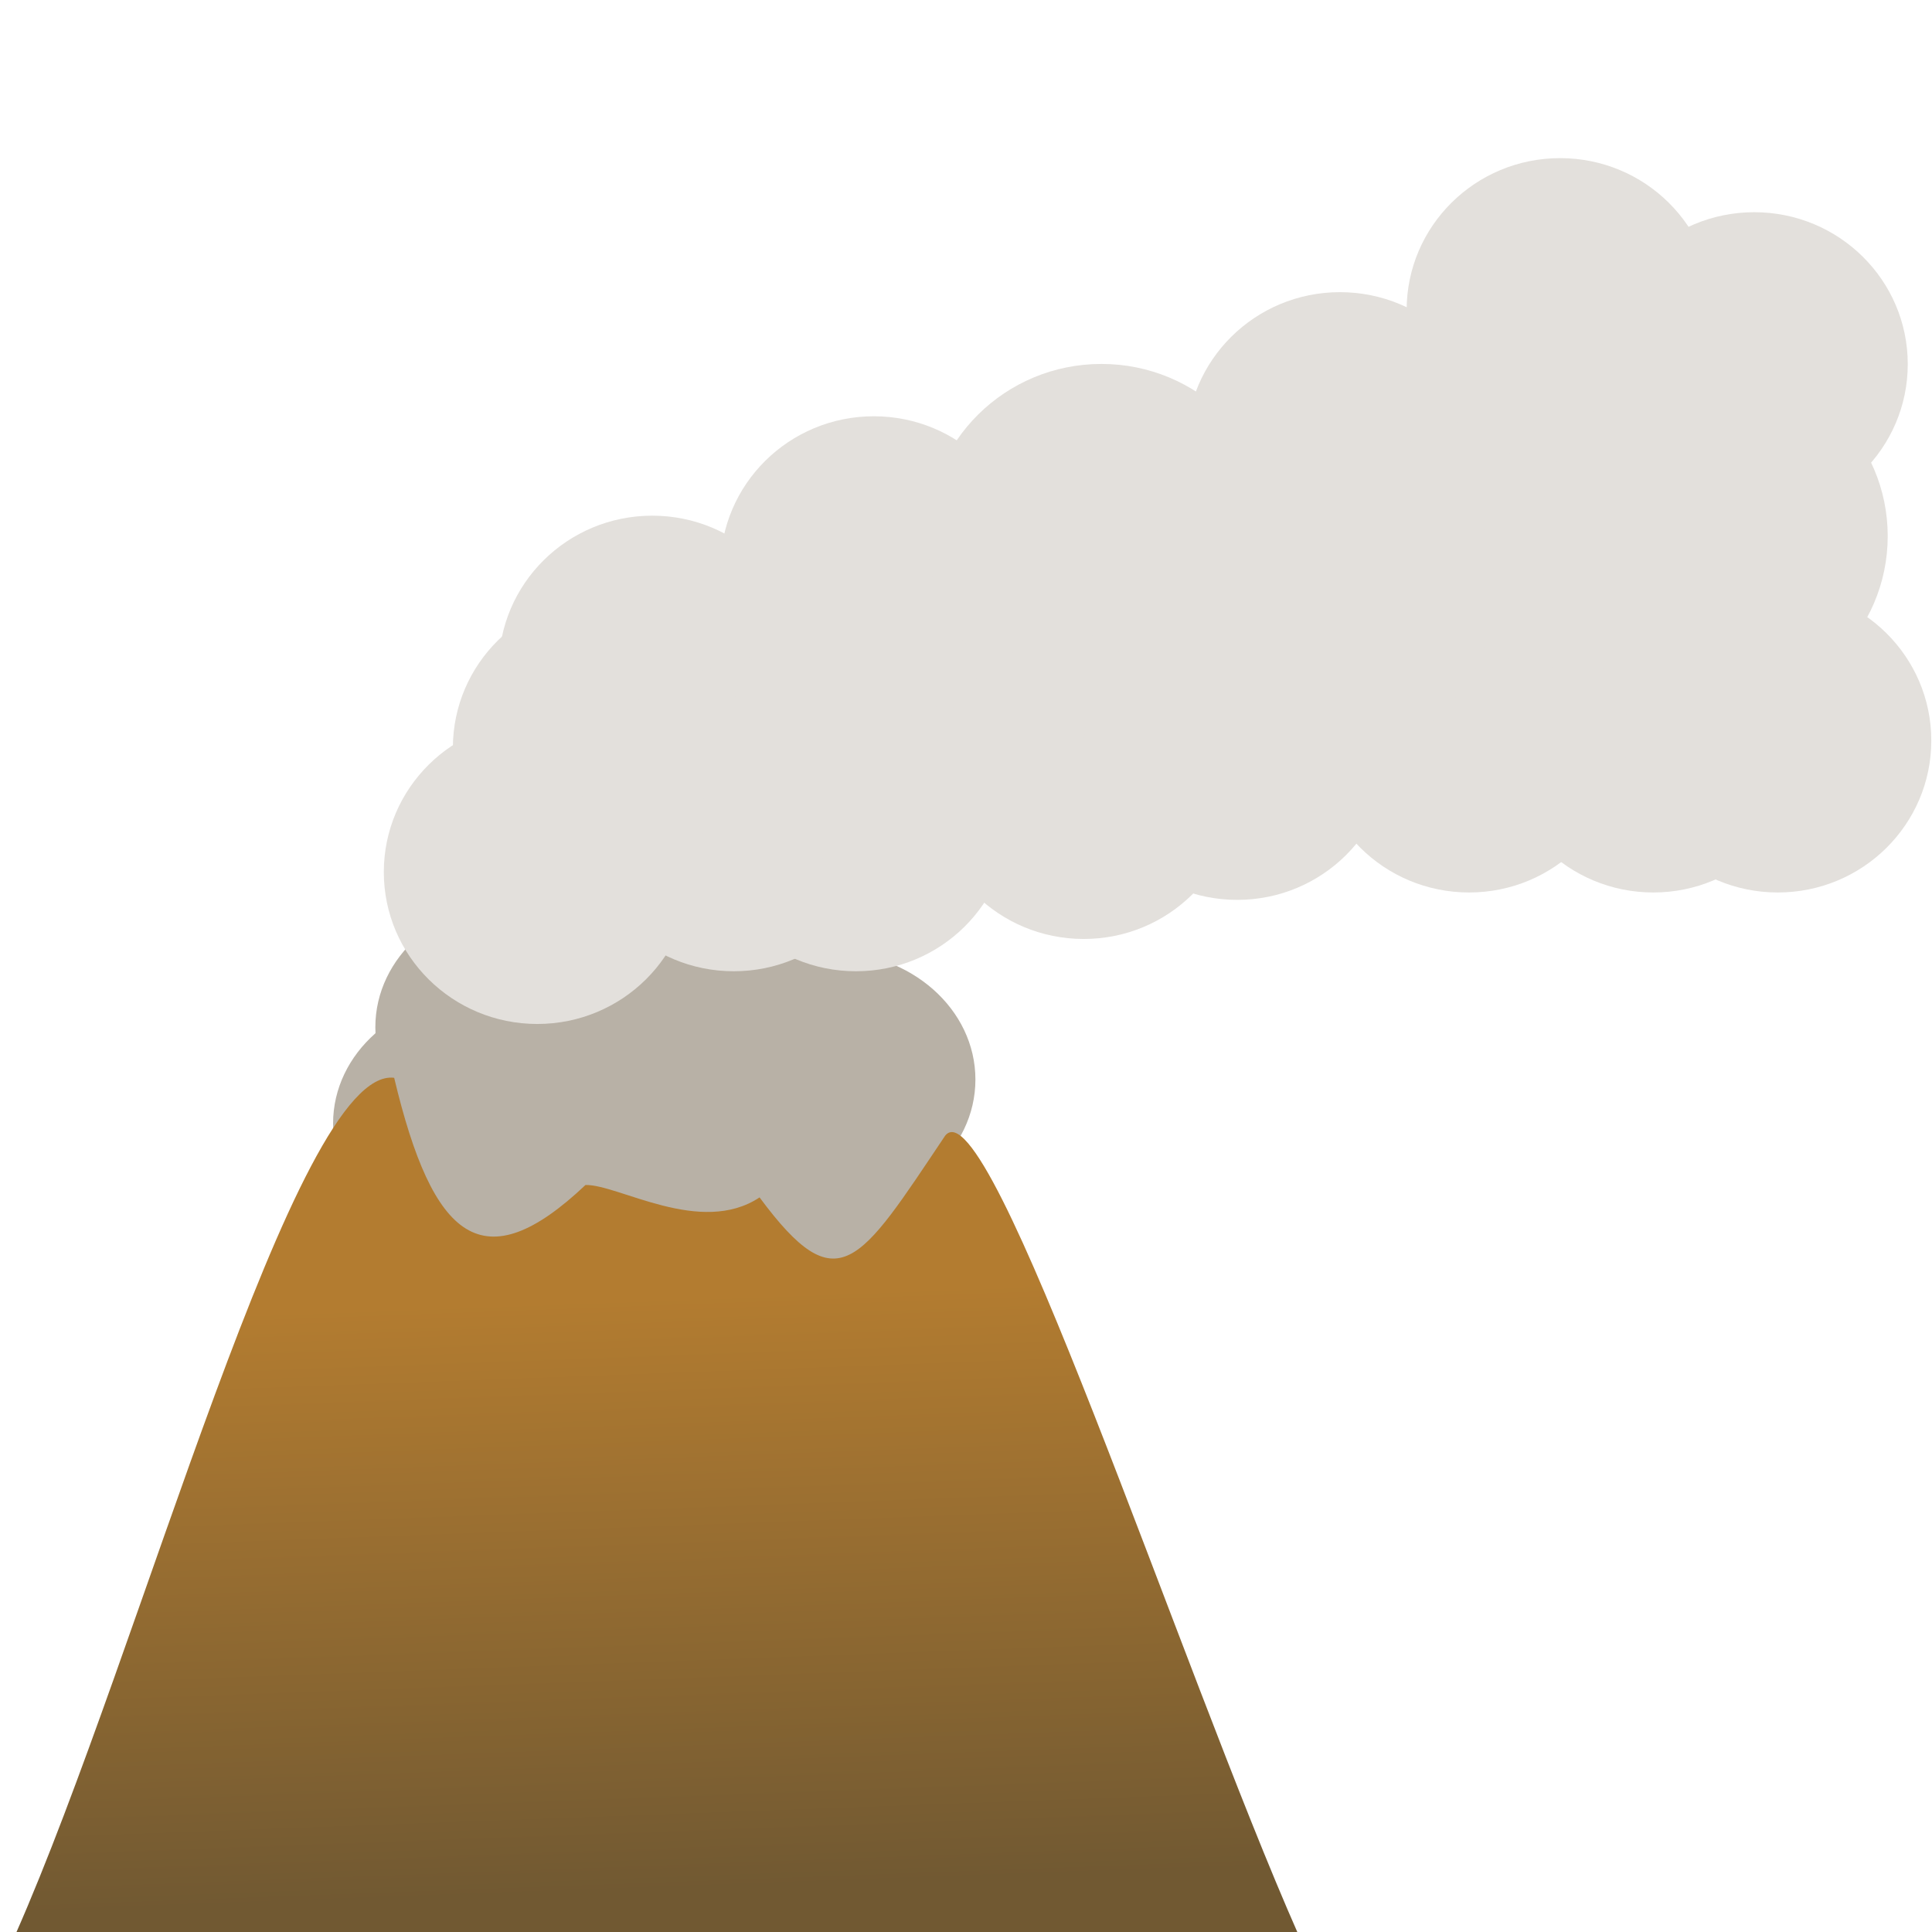 <?xml version="1.0" encoding="UTF-8" standalone="no"?>
<!-- Created with Inkscape (http://www.inkscape.org/) -->

<svg
   width="50"
   height="50"
   viewBox="0 0 13.229 13.229"
   version="1.1"
   id="svg5"
   inkscape:version="1.2 (dc2aedaf03, 2022-05-15)"
   sodipodi:docname="volcano.svg"
   xmlns:inkscape="http://www.inkscape.org/namespaces/inkscape"
   xmlns:sodipodi="http://sodipodi.sourceforge.net/DTD/sodipodi-0.dtd"
   xmlns:xlink="http://www.w3.org/1999/xlink"
   xmlns="http://www.w3.org/2000/svg"
   xmlns:svg="http://www.w3.org/2000/svg">
  <sodipodi:namedview
     id="namedview7"
     pagecolor="#ffffff"
     bordercolor="#000000"
     borderopacity="0.25"
     inkscape:showpageshadow="2"
     inkscape:pageopacity="0.0"
     inkscape:pagecheckerboard="0"
     inkscape:deskcolor="#d1d1d1"
     inkscape:document-units="mm"
     showgrid="false"
     inkscape:zoom="10.59046"
     inkscape:cx="25.02252"
     inkscape:cy="24.361548"
     inkscape:window-width="1920"
     inkscape:window-height="995"
     inkscape:window-x="0"
     inkscape:window-y="0"
     inkscape:window-maximized="1"
     inkscape:current-layer="layer1" />
  <defs
     id="defs2">
    <linearGradient
       inkscape:collect="always"
       id="linearGradient1013">
      <stop
         style="stop-color:#715932;stop-opacity:1;"
         offset="0"
         id="stop1009" />
      <stop
         style="stop-color:#b37c30;stop-opacity:1;"
         offset="1"
         id="stop1011" />
    </linearGradient>
    <linearGradient
       inkscape:collect="always"
       xlink:href="#linearGradient1013"
       id="linearGradient2265"
       x1="88.546"
       y1="133.995"
       x2="87.691"
       y2="107.081"
       gradientUnits="userSpaceOnUse"
       gradientTransform="matrix(0.13,0,0,0.151,-6.979,-7.286)" />
  </defs>
  <g
     inkscape:label="Layer 1"
     inkscape:groupmode="layer"
     id="layer1">
    <g
       id="g1263"
       transform="matrix(1.096,0,0,1,-0.479,0)"
       style="fill:#b8b1a6;fill-opacity:1">
      <ellipse
         style="fill:#b8b1a6;fill-opacity:1;stroke-width:1"
         id="path1245"
         cx="3.681"
         cy="7.034"
         rx="0.899"
         ry="0.872" />
      <ellipse
         style="fill:#b8b1a6;fill-opacity:1;stroke-width:1"
         id="ellipse1247"
         cx="4.733"
         cy="6.845"
         rx="0.899"
         ry="0.872" />
      <ellipse
         style="fill:#b8b1a6;fill-opacity:1;stroke-width:1"
         id="ellipse1249"
         cx="5.632"
         cy="7.392"
         rx="0.899"
         ry="0.872" />
      <ellipse
         style="fill:#b8b1a6;fill-opacity:1;stroke-width:1"
         id="ellipse1251"
         cx="3.417"
         cy="7.693"
         rx="0.899"
         ry="0.872" />
      <ellipse
         style="fill:#b8b1a6;fill-opacity:1;stroke-width:1"
         id="ellipse1253"
         cx="4.469"
         cy="7.504"
         rx="0.899"
         ry="0.872" />
      <ellipse
         style="fill:#b8b1a6;fill-opacity:1;stroke-width:1"
         id="ellipse1255"
         cx="5.368"
         cy="8.051"
         rx="0.899"
         ry="0.872" />
    </g>
    <path
       id="rect2076"
       style="fill:url(#linearGradient2265);fill-opacity:1;stroke:none;stroke-width:0.14"
       d="M 6.472,7.776 C 5.881,8.658 5.739,8.925 5.201,8.199 4.797,8.467 4.235,8.109 4.009,8.114 3.308,8.777 2.964,8.493 2.699,7.38 2.021,7.296 0.97,11.29 0.106,13.245 H 8.89 C 8.084,11.422 6.774,7.403 6.472,7.776 Z"
       sodipodi:nodetypes="ccccccc" />
    <g
       id="g1161"
       transform="matrix(1.332,0,0,1.332,-4.265,-2.142)"
       style="fill:#e3e0dc;fill-opacity:1">
      <ellipse
         style="fill:#e3e0dc;fill-opacity:1;stroke-width:1"
         id="path488"
         cx="6.319"
         cy="5.453"
         rx="0.789"
         ry="0.781" />
      <ellipse
         style="fill:#e3e0dc;fill-opacity:1;stroke-width:1"
         id="ellipse490"
         cx="5.964"
         cy="6.091"
         rx="0.789"
         ry="0.781" />
      <ellipse
         style="fill:#e3e0dc;fill-opacity:1;stroke-width:1"
         id="ellipse492"
         cx="6.555"
         cy="5.04"
         rx="0.789"
         ry="0.781" />
      <ellipse
         style="fill:#e3e0dc;fill-opacity:1;stroke-width:1"
         id="ellipse494"
         cx="6.974"
         cy="5.82"
         rx="0.789"
         ry="0.781" />
      <ellipse
         style="fill:#e3e0dc;fill-opacity:1;stroke-width:1"
         id="ellipse496"
         cx="7.602"
         cy="5.82"
         rx="0.789"
         ry="0.781" />
      <ellipse
         style="fill:#e3e0dc;fill-opacity:1;stroke-width:1"
         id="ellipse498"
         cx="7.763"
         cy="5.31"
         rx="0.789"
         ry="0.781" />
      <ellipse
         style="fill:#e3e0dc;fill-opacity:1;stroke-width:1"
         id="ellipse500"
         cx="7.694"
         cy="4.529"
         rx="0.789"
         ry="0.781" />
      <ellipse
         style="fill:#e3e0dc;fill-opacity:1;stroke-width:1.133"
         id="ellipse502"
         cx="8.864"
         cy="4.364"
         rx="0.895"
         ry="0.885" />
      <ellipse
         style="fill:#e3e0dc;fill-opacity:1;stroke-width:1"
         id="ellipse504"
         cx="8.773"
         cy="5.654"
         rx="0.789"
         ry="0.781" />
      <ellipse
         style="fill:#e3e0dc;fill-opacity:1;stroke-width:1"
         id="ellipse506"
         cx="9.562"
         cy="5.453"
         rx="0.789"
         ry="0.781" />
      <ellipse
         style="fill:#e3e0dc;fill-opacity:1;stroke-width:1"
         id="ellipse508"
         cx="10.09"
         cy="3.891"
         rx="0.789"
         ry="0.781" />
      <ellipse
         style="fill:#e3e0dc;fill-opacity:1;stroke-width:1"
         id="ellipse510"
         cx="10.754"
         cy="5.415"
         rx="0.789"
         ry="0.781" />
      <ellipse
         style="fill:#e3e0dc;fill-opacity:1;stroke-width:1"
         id="ellipse512"
         cx="11.701"
         cy="5.415"
         rx="0.789"
         ry="0.781" />
      <ellipse
         style="fill:#e3e0dc;fill-opacity:1;stroke-width:1"
         id="ellipse514"
         cx="11.431"
         cy="5.041"
         rx="0.789"
         ry="0.781" />
      <ellipse
         style="fill:#e3e0dc;fill-opacity:1;stroke-width:1"
         id="ellipse516"
         cx="11.222"
         cy="4.26"
         rx="0.789"
         ry="0.781" />
      <ellipse
         style="fill:#e3e0dc;fill-opacity:1;stroke-width:1"
         id="ellipse518"
         cx="11.222"
         cy="3.202"
         rx="0.789"
         ry="0.781" />
      <ellipse
         style="fill:#e3e0dc;fill-opacity:1;stroke-width:1"
         id="ellipse520"
         cx="12.22"
         cy="3.48"
         rx="0.789"
         ry="0.781" />
      <ellipse
         style="fill:#e3e0dc;fill-opacity:1;stroke-width:1"
         id="ellipse522"
         cx="12.341"
         cy="5.415"
         rx="0.789"
         ry="0.781" />
      <ellipse
         style="fill:#e3e0dc;fill-opacity:1;stroke-width:1.133"
         id="ellipse524"
         cx="9.992"
         cy="4.635"
         rx="0.895"
         ry="0.885" />
      <ellipse
         style="fill:#e3e0dc;fill-opacity:1;stroke-width:1.133"
         id="ellipse526"
         cx="12.011"
         cy="4.364"
         rx="0.895"
         ry="0.885" />
    </g>
  </g>
</svg>
